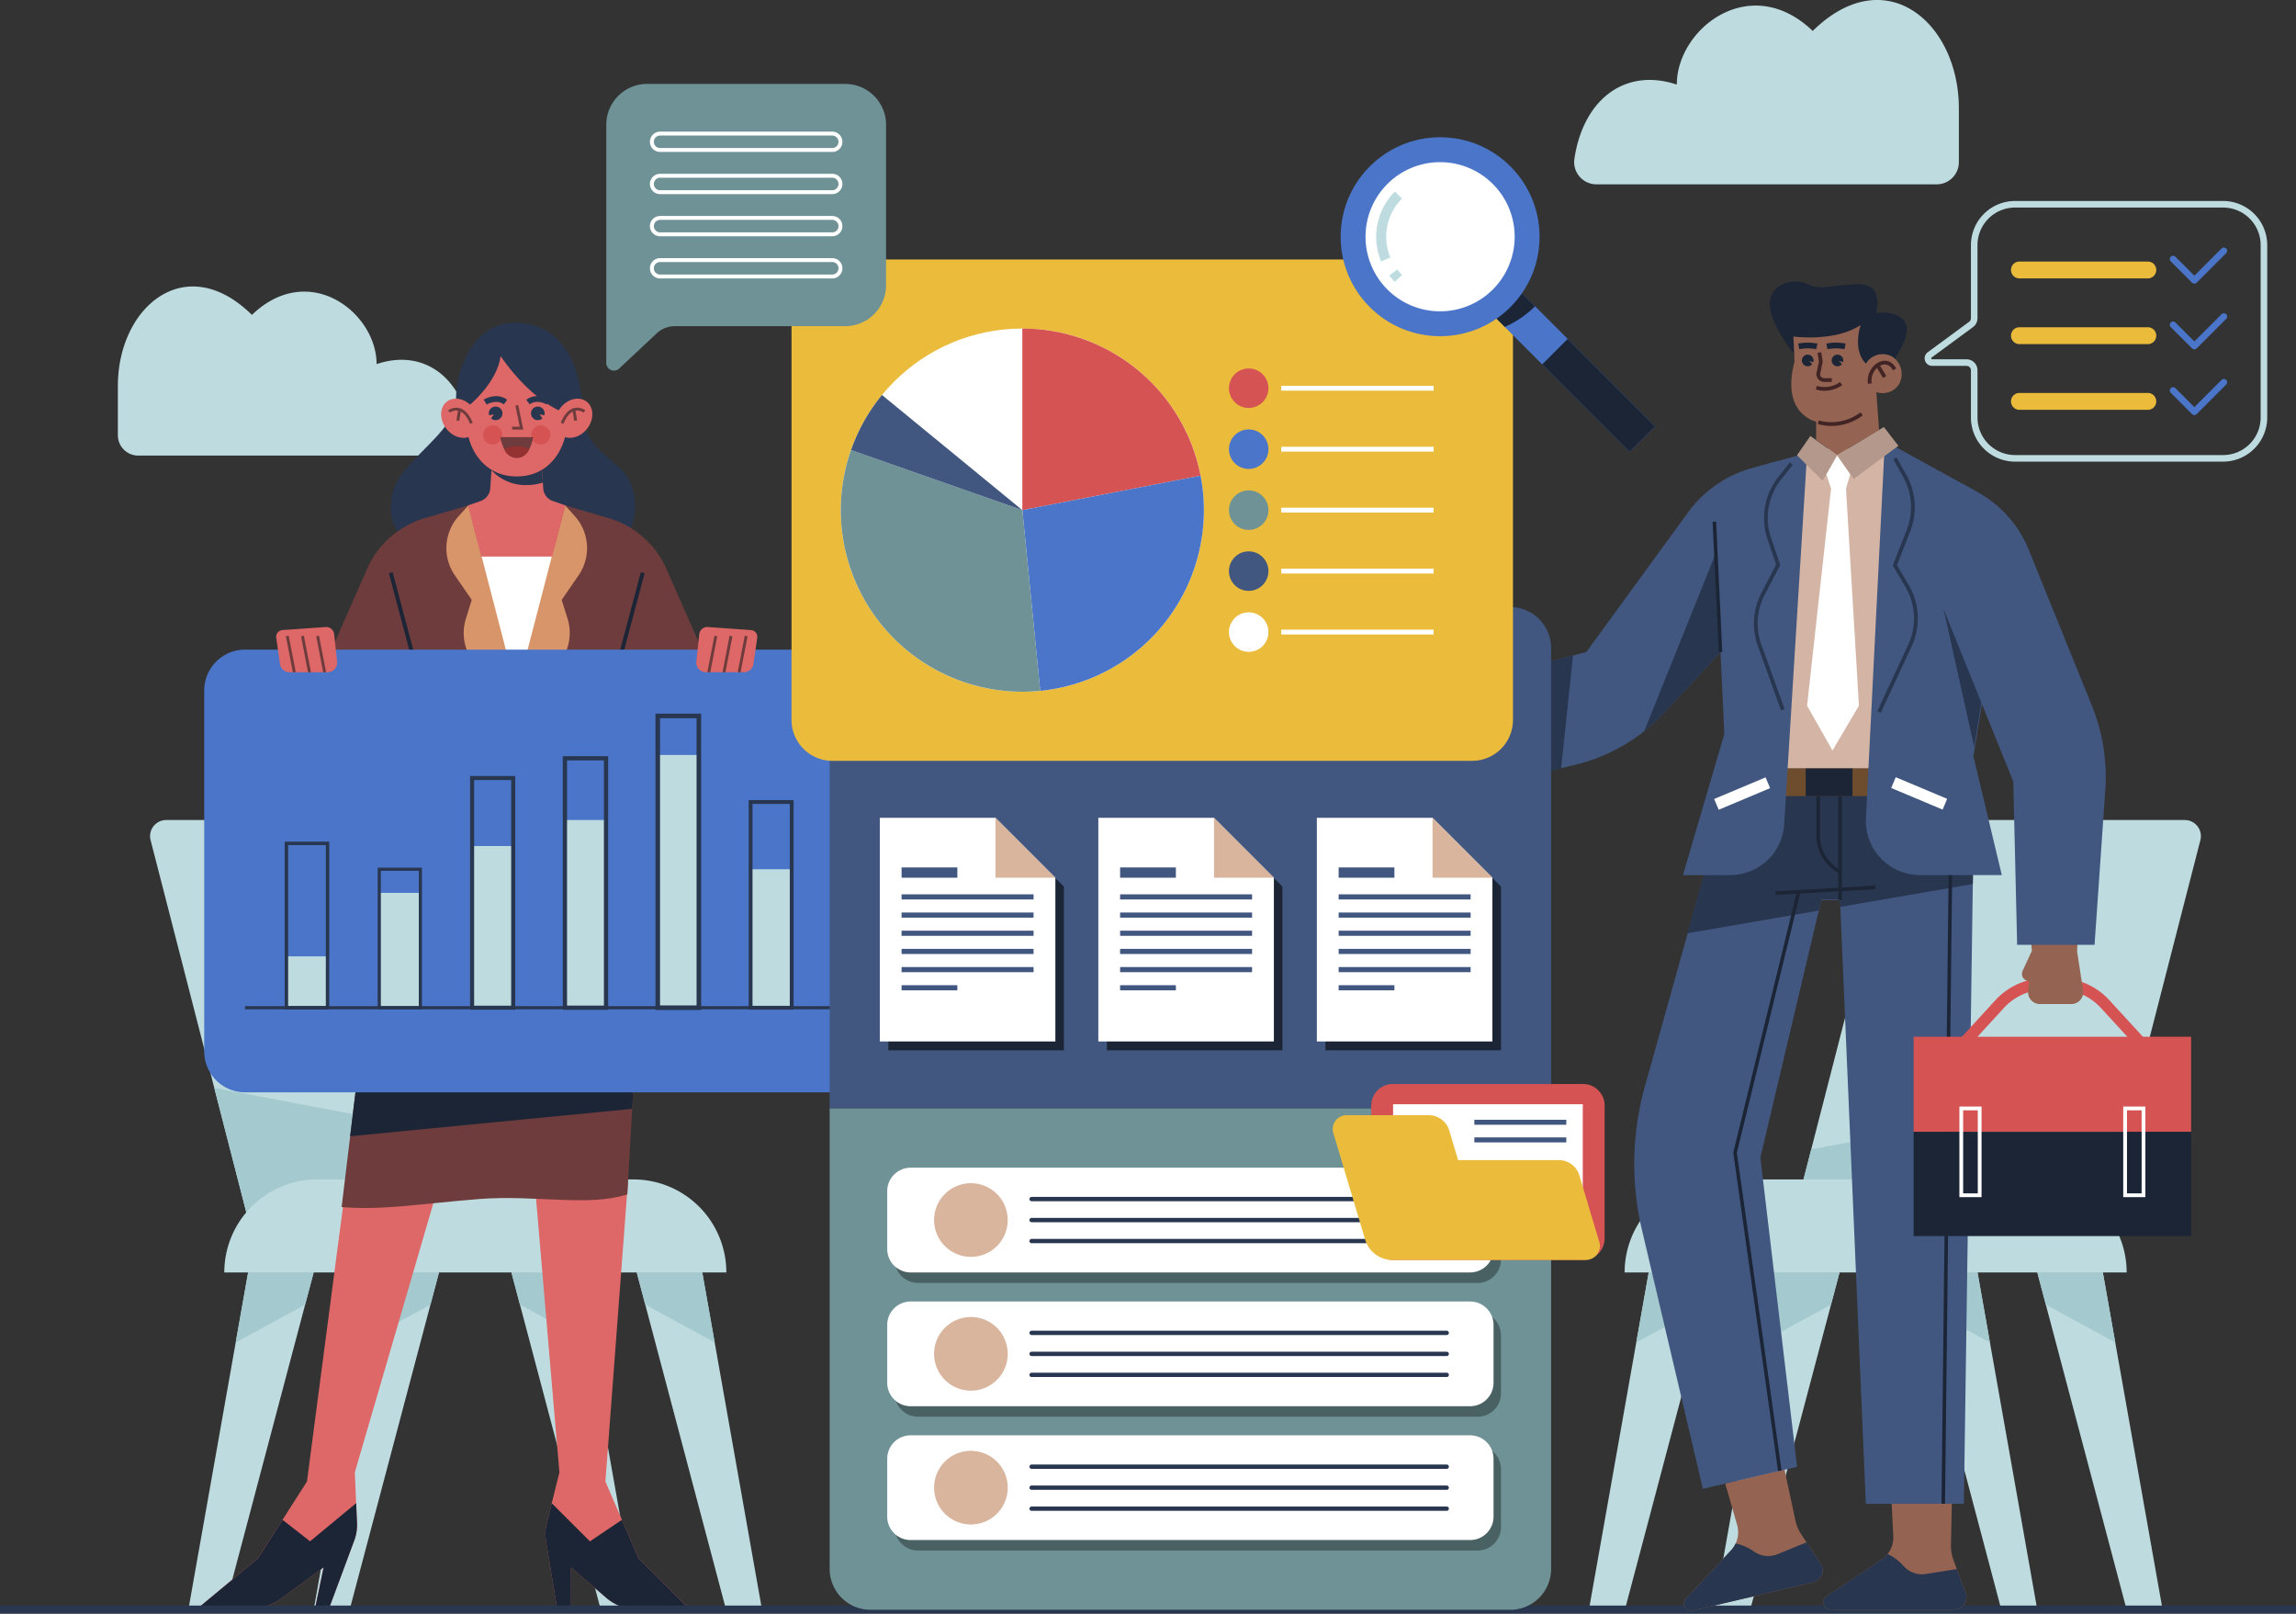 <svg xmlns="http://www.w3.org/2000/svg" width="400" height="281.045" viewBox="0 0 400 281.045">
  <rect x="0" y="0" width="400" height="281.045" fill="#333333" stroke="none"/>
  <g id="Grupo_1111657" data-name="Grupo 1111657" transform="translate(10209.362 9752.529)">
    <g id="OBJECTS" transform="translate(-10209.362 -9752.529)">
      <g id="Grupo_1111656" data-name="Grupo 1111656" transform="translate(0 0)">
        <path id="Trazado_901579" data-name="Trazado 901579" d="M141.762,166.114h-54.4a3.541,3.541,0,0,1-3.541-3.541V153.98c0-13.718,11.759-23.763,23.355-12.371,9.962-9.554,21.72-.368,21.72,8.574,8-2.7,14.865,2.057,16.357,11.812A3.556,3.556,0,0,1,141.762,166.114Z" transform="translate(-63.286 -86.764)" fill="#bedce0"/>
        <g id="Grupo_1111591" data-name="Grupo 1111591" transform="translate(26.145 142.828)">
          <g id="Grupo_1111587" data-name="Grupo 1111587" transform="translate(6.667 78.8)">
            <path id="Trazado_901580" data-name="Trazado 901580" d="M109.291,347.253,98.876,406.014h6.264l15.569-58.761Z" transform="translate(-98.876 -347.253)" fill="#bedce0"/>
            <path id="Trazado_901581" data-name="Trazado 901581" d="M121.087,352.872l-12.092,6.586,2.163-12.2h11.417Z" transform="translate(-100.743 -347.253)" fill="#a4cacf"/>
          </g>
          <g id="Grupo_1111588" data-name="Grupo 1111588" transform="translate(28.5 78.8)">
            <path id="Trazado_901582" data-name="Trazado 901582" d="M136.065,347.253l-10.416,58.761h6.264l15.569-58.761Z" transform="translate(-125.649 -347.253)" fill="#bedce0"/>
            <path id="Trazado_901583" data-name="Trazado 901583" d="M147.861,352.872l-12.092,6.586,2.163-12.2H149.35Z" transform="translate(-127.517 -347.253)" fill="#a4cacf"/>
          </g>
          <g id="Grupo_1111589" data-name="Grupo 1111589" transform="translate(84.785 78.8)">
            <path id="Trazado_901584" data-name="Trazado 901584" d="M206.088,347.253,216.5,406.014H210.24l-15.568-58.761Z" transform="translate(-194.672 -347.253)" fill="#bedce0"/>
            <path id="Trazado_901585" data-name="Trazado 901585" d="M196.16,352.872l12.092,6.586-2.163-12.2H194.672Z" transform="translate(-194.672 -347.253)" fill="#a4cacf"/>
          </g>
          <g id="Grupo_1111590" data-name="Grupo 1111590" transform="translate(62.952 78.8)">
            <path id="Trazado_901586" data-name="Trazado 901586" d="M179.315,347.253l10.416,58.761h-6.264L167.9,347.253Z" transform="translate(-167.898 -347.253)" fill="#bedce0"/>
            <path id="Trazado_901587" data-name="Trazado 901587" d="M169.387,352.872l12.092,6.586-2.163-12.2H167.9Z" transform="translate(-167.898 -347.253)" fill="#a4cacf"/>
          </g>
          <path id="Trazado_901588" data-name="Trazado 901588" d="M162.664,323.841H108.717L90.79,254.125a2.805,2.805,0,0,1,2.717-3.5h48.155a2.806,2.806,0,0,1,2.717,2.106Z" transform="translate(-90.7 -250.621)" fill="#bedce0"/>
          <path id="Trazado_901589" data-name="Trazado 901589" d="M104.417,307.834l56.7,10.709L165.2,334.4H111.249Z" transform="translate(-93.231 -261.179)" fill="#a4cacf"/>
          <path id="Trazado_901590" data-name="Trazado 901590" d="M194.016,343.588H106.558a16.2,16.2,0,0,1,16.2-16.2h55.069a16.2,16.2,0,0,1,16.194,16.2Z" transform="translate(-93.626 -264.788)" fill="#bedce0"/>
        </g>
        <g id="Grupo_1111603" data-name="Grupo 1111603" transform="translate(34.137 56.209)">
          <g id="Grupo_1111592" data-name="Grupo 1111592" transform="translate(58.969 149.246)">
            <path id="Trazado_901591" data-name="Trazado 901591" d="M189.092,328.049l-3.913,51.963,5.762,13.344,8.96,8.977-8.9.014a8.727,8.727,0,0,1-5.711-2.116l-6.1-5.254.011,7.344-2.4,0-1.977-11.983a7.378,7.378,0,0,1,.119-2.976l2.221-8.944-4.35-51Z" transform="translate(-172.814 -327.42)" fill="#de6767"/>
            <path id="Trazado_901592" data-name="Trazado 901592" d="M177.232,415.082l2.4,0-.011-7.344,6.1,5.254a8.727,8.727,0,0,0,5.711,2.116l8.9-.014-8.96-8.977-2.884-6.679-5.566,3.754-6.66-6.64-.888,3.574a7.365,7.365,0,0,0-.119,2.976Z" transform="translate(-173.246 -340.177)" fill="#1b2536"/>
          </g>
          <g id="Grupo_1111593" data-name="Grupo 1111593" transform="translate(0 149.223)">
            <path id="Trazado_901593" data-name="Trazado 901593" d="M126.657,328.048,119.839,380l-8.521,13.353L100.5,402.349h8.9a10.555,10.555,0,0,0,6.149-2.125l7.183-5.264-1.528,7.344h2.4l4.452-11.986a7.651,7.651,0,0,0,.5-2.976l-.375-8.941,14.887-51.01Z" transform="translate(-100.5 -327.392)" fill="#de6767"/>
            <path id="Trazado_901594" data-name="Trazado 901594" d="M123.612,415.064h-2.4l1.528-7.344-7.183,5.264a10.556,10.556,0,0,1-6.149,2.125h-8.9l10.818-8.991,4.264-6.684,4.792,3.745,8.034-6.65.15,3.573a7.652,7.652,0,0,1-.5,2.976Z" transform="translate(-100.5 -340.15)" fill="#1b2536"/>
          </g>
          <g id="Grupo_1111602" data-name="Grupo 1111602" transform="translate(15.26)">
            <path id="Trazado_901595" data-name="Trazado 901595" d="M175.552,163.6c.217,4.527,3.321,6.379,6.677,9.484s3.29,10.006-.25,13.069c-4.456,3.855-28.46,1.5-32.1,1.151-5.208-.5-9.191-4.195-7.261-10.716,1.452-4.907,10.312-9.842,10.933-15.123Z" transform="translate(-123.441 -147.55)" fill="#28364f"/>
            <g id="Grupo_1111594" data-name="Grupo 1111594" transform="translate(0 31.816)">
              <path id="Trazado_901596" data-name="Trazado 901596" d="M192.655,209.787l-6.745-15.321a15.845,15.845,0,0,0-10.042-8.82l-7.6-2.23H151.416l-7.6,2.23a15.845,15.845,0,0,0-10.042,8.82l-6.745,15.321h-7.811l1.292,9.507a10.309,10.309,0,0,0,19.589,2.9l3.155-6.9,2.1,6.81-8.279,19.429h45.534l-8.279-19.428,2.1-6.81,3.155,6.9a10.309,10.309,0,0,0,19.589-2.9l1.292-9.507h-7.811Z" transform="translate(-119.213 -183.416)" fill="#6e3c3c"/>
              <line id="Línea_1455" data-name="Línea 1455" x2="5.352" y2="20.143" transform="translate(18.684 11.737)" fill="none" stroke="#1b2536" stroke-miterlimit="10" stroke-width="0.676"/>
              <line id="Línea_1456" data-name="Línea 1456" x2="6.744" y2="9.748" transform="translate(10.115 27.006)" fill="none" stroke="#1b2536" stroke-miterlimit="10" stroke-width="0.676"/>
              <line id="Línea_1457" data-name="Línea 1457" x1="5.353" y2="20.143" transform="translate(57.218 11.737)" fill="none" stroke="#1b2536" stroke-miterlimit="10" stroke-width="0.676"/>
              <line id="Línea_1458" data-name="Línea 1458" x1="6.743" y2="9.748" transform="translate(64.395 27.006)" fill="none" stroke="#1b2536" stroke-miterlimit="10" stroke-width="0.676"/>
            </g>
            <path id="Trazado_901597" data-name="Trazado 901597" d="M159.413,191.4H175.1l-7.845,29.177Z" transform="translate(-126.631 -153.073)" fill="#fff"/>
            <g id="Grupo_1111595" data-name="Grupo 1111595" transform="translate(28.372 31.816)">
              <path id="Trazado_901598" data-name="Trazado 901598" d="M157.836,183.416l9.915,38.189-8.81-10.634a8.349,8.349,0,0,1-1.542-7.809l1.024-3.289-2.943-4.27a8.35,8.35,0,0,1,.687-10.345Z" transform="translate(-154.006 -183.416)" fill="#d9956a"/>
              <path id="Trazado_901599" data-name="Trazado 901599" d="M177.12,183.416,167.2,221.6l8.81-10.634a8.349,8.349,0,0,0,1.542-7.809l-1.024-3.289,2.943-4.27a8.35,8.35,0,0,0-.687-10.345Z" transform="translate(-156.441 -183.416)" fill="#d9956a"/>
            </g>
            <path id="Trazado_901600" data-name="Trazado 901600" d="M171.733,178.363l-.442-6.37h-8.352l-.442,6.37a2.492,2.492,0,0,1-1.668,2.181l-2.194.763,2.278,8.917h12.4l2.278-8.917-2.194-.763A2.492,2.492,0,0,1,171.733,178.363Z" transform="translate(-126.488 -149.492)" fill="#de6767"/>
            <path id="Trazado_901601" data-name="Trazado 901601" d="M172.585,177.328l-.37-5.336h-8.352l-.222,3.193a8.081,8.081,0,0,0,6.14,2.587A8.846,8.846,0,0,0,172.585,177.328Z" transform="translate(-127.412 -149.492)" fill="#28364f"/>
            <path id="Trazado_901602" data-name="Trazado 901602" d="M175.772,158.919a13.576,13.576,0,0,0-6.469-11.375l-2.248-1.424-2.248,1.424a13.576,13.576,0,0,0-6.469,11.375c0,1.028-.012,2.045-.029,2.958-.071,4.073,2.56,9.614,8.746,9.614s8.817-5.542,8.746-9.614C175.784,160.964,175.775,159.947,175.772,158.919Z" transform="translate(-126.427 -144.717)" fill="#de6767"/>
            <g id="Grupo_1111596" data-name="Grupo 1111596" transform="translate(34.763 17.876)">
              <path id="Trazado_901603" data-name="Trazado 901603" d="M165.183,167.991a1.67,1.67,0,1,1-1.67-1.67A1.67,1.67,0,0,1,165.183,167.991Z" transform="translate(-161.843 -166.321)" fill="#d65353"/>
              <circle id="Elipse_12092" data-name="Elipse 12092" cx="1.67" cy="1.67" r="1.67" transform="translate(8.388)" fill="#d65353"/>
            </g>
            <path id="Trazado_901604" data-name="Trazado 901604" d="M158.33,158.821s4.874-3.906,5.508-8.613c0,0,5.308,8.206,12.119,10.245h2.17s.534-16.056-11.885-16.054c-7.68,0-10.616,9.614-10.115,13.921Z" transform="translate(-126.015 -144.4)" fill="#28364f"/>
            <g id="Grupo_1111599" data-name="Grupo 1111599" transform="translate(27.452 13.226)">
              <g id="Grupo_1111597" data-name="Grupo 1111597">
                <path id="Trazado_901605" data-name="Trazado 901605" d="M158.447,162.235c1.234,1.6,1.187,3.708-.1,4.7s-3.338.5-4.571-1.1-1.187-3.708.1-4.7S157.214,160.632,158.447,162.235Z" transform="translate(-152.877 -160.619)" fill="#de6767"/>
                <path id="Trazado_901606" data-name="Trazado 901606" d="M154.566,163.262s2.337-1.77,3.906,2.07" transform="translate(-153.189 -161.032)" fill="none" stroke="#6e3c3c" stroke-miterlimit="10" stroke-width="0.5"/>
                <line id="Línea_1459" data-name="Línea 1459" y1="2.009" x2="0.32" transform="translate(2.913 1.823)" fill="none" stroke="#6e3c3c" stroke-miterlimit="10" stroke-width="0.5"/>
              </g>
              <g id="Grupo_1111598" data-name="Grupo 1111598" transform="translate(19.884)">
                <path id="Trazado_901607" data-name="Trazado 901607" d="M178.157,162.235c-1.234,1.6-1.187,3.708.1,4.7s3.338.5,4.571-1.1,1.187-3.708-.1-4.7S179.391,160.632,178.157,162.235Z" transform="translate(-177.261 -160.619)" fill="#de6767"/>
                <path id="Trazado_901608" data-name="Trazado 901608" d="M182.618,163.262s-2.337-1.77-3.906,2.07" transform="translate(-177.529 -161.032)" fill="none" stroke="#6e3c3c" stroke-miterlimit="10" stroke-width="0.5"/>
                <line id="Línea_1460" data-name="Línea 1460" x1="0.32" y1="2.009" transform="translate(3.233 1.823)" fill="none" stroke="#6e3c3c" stroke-miterlimit="10" stroke-width="0.5"/>
              </g>
            </g>
            <g id="Grupo_1111600" data-name="Grupo 1111600" transform="translate(35.77 14.607)">
              <path id="Trazado_901609" data-name="Trazado 901609" d="M164.263,162.313a1.169,1.169,0,0,0-1.133,1.514l.833-.163-.5.7a1.183,1.183,0,1,0,.8-2.053Z" transform="translate(-163.078 -162.313)" fill="#28364f"/>
              <path id="Trazado_901610" data-name="Trazado 901610" d="M173.269,162.313a1.185,1.185,0,0,1,1.185,1.185,1.161,1.161,0,0,1-.052.329l-.833-.163.5.7a1.183,1.183,0,1,1-.8-2.053Z" transform="translate(-164.74 -162.313)" fill="#28364f"/>
            </g>
            <g id="Grupo_1111601" data-name="Grupo 1111601" transform="translate(35.128 13.286)">
              <path id="Trazado_901611" data-name="Trazado 901611" d="M162.29,161.227s1.969-1.2,3.538,0" transform="translate(-162.29 -160.693)" fill="none" stroke="#28364f" stroke-miterlimit="10" stroke-width="1"/>
              <path id="Trazado_901612" data-name="Trazado 901612" d="M174.977,161.227s-1.969-1.2-3.538,0" transform="translate(-163.978 -160.693)" fill="none" stroke="#28364f" stroke-miterlimit="10" stroke-width="1"/>
            </g>
            <path id="Trazado_901613" data-name="Trazado 901613" d="M168.868,162.045l.815,3.972h-1.628" transform="translate(-128.226 -147.656)" fill="none" stroke="#6e3c3c" stroke-miterlimit="10" stroke-width="0.5"/>
            <path id="Trazado_901614" data-name="Trazado 901614" d="M165.523,168.84h5.727s-.481,3.605-2.863,3.605S165.523,168.84,165.523,168.84Z" transform="translate(-127.759 -148.91)" fill="#6e3c3c"/>
            <path id="Trazado_901615" data-name="Trazado 901615" d="M168.544,170.774a4.268,4.268,0,0,0-2.163.542,2.318,2.318,0,0,0,4.327,0A4.268,4.268,0,0,0,168.544,170.774Z" transform="translate(-127.917 -149.267)" fill="#943232"/>
          </g>
          <path id="Trazado_901616" data-name="Trazado 901616" d="M184.9,254.687l-3.5,61.893c-6.914,2.2-16.128.024-25.943.813s-16.825,1.991-23.836,1.39l7.745-64.1Z" transform="translate(-106.242 -164.752)" fill="#6e3c3c"/>
          <path id="Trazado_901617" data-name="Trazado 901617" d="M133.444,313.1l49.132-4.774,1-17.618H136.15Z" transform="translate(-106.579 -171.4)" fill="#1b2536"/>
        </g>
        <g id="Grupo_1111605" data-name="Grupo 1111605" transform="translate(35.578 113.148)">
          <path id="Trazado_901618" data-name="Trazado 901618" d="M211.819,291.333H109.388a7.122,7.122,0,0,1-7.121-7.122V221.346a7.122,7.122,0,0,1,7.121-7.121h102.43a7.122,7.122,0,0,1,7.121,7.121v62.865A7.122,7.122,0,0,1,211.819,291.333Z" transform="translate(-102.267 -214.225)" fill="#4a75c9"/>
          <g id="Grupo_1111604" data-name="Grupo 1111604" transform="translate(7.109 11.549)">
            <rect id="Rectángulo_405101" data-name="Rectángulo 405101" width="7.162" height="8.943" transform="translate(7.214 41.88)" fill="#bedce0"/>
            <rect id="Rectángulo_405102" data-name="Rectángulo 405102" width="7.162" height="20.004" transform="translate(23.387 30.82)" fill="#bedce0"/>
            <rect id="Rectángulo_405103" data-name="Rectángulo 405103" width="7.162" height="28.164" transform="translate(39.56 22.66)" fill="#bedce0"/>
            <rect id="Rectángulo_405104" data-name="Rectángulo 405104" width="7.162" height="32.694" transform="translate(55.732 18.13)" fill="#bedce0"/>
            <rect id="Rectángulo_405105" data-name="Rectángulo 405105" width="7.162" height="44.024" transform="translate(71.904 6.799)" fill="#bedce0"/>
            <rect id="Rectángulo_405106" data-name="Rectángulo 405106" width="7.162" height="24.117" transform="translate(88.077 26.706)" fill="#bedce0"/>
            <rect id="Rectángulo_405107" data-name="Rectángulo 405107" width="7.162" height="28.624" transform="translate(7.214 22.199)" fill="none" stroke="#28364f" stroke-miterlimit="10" stroke-width="0.597"/>
            <rect id="Rectángulo_405108" data-name="Rectángulo 405108" width="7.162" height="24.117" transform="translate(23.387 26.706)" fill="none" stroke="#28364f" stroke-miterlimit="10" stroke-width="0.548"/>
            <rect id="Rectángulo_405109" data-name="Rectángulo 405109" width="7.162" height="40.008" transform="translate(39.56 10.816)" fill="none" stroke="#28364f" stroke-miterlimit="10" stroke-width="0.706"/>
            <rect id="Rectángulo_405110" data-name="Rectángulo 405110" width="7.162" height="43.446" transform="translate(55.732 7.377)" fill="none" stroke="#28364f" stroke-miterlimit="10" stroke-width="0.736"/>
            <rect id="Rectángulo_405111" data-name="Rectángulo 405111" width="7.162" height="50.824" transform="translate(71.904)" fill="none" stroke="#28364f" stroke-miterlimit="10" stroke-width="0.796"/>
            <rect id="Rectángulo_405112" data-name="Rectángulo 405112" width="7.162" height="35.831" transform="translate(88.077 14.993)" fill="none" stroke="#28364f" stroke-miterlimit="10" stroke-width="0.668"/>
            <line id="Línea_1461" data-name="Línea 1461" x2="102.454" transform="translate(0 50.824)" fill="none" stroke="#28364f" stroke-miterlimit="10" stroke-width="0.548"/>
          </g>
        </g>
        <g id="Grupo_1111610" data-name="Grupo 1111610" transform="translate(276.813 142.828)">
          <g id="Grupo_1111606" data-name="Grupo 1111606" transform="translate(78.118 78.8)">
            <path id="Trazado_901619" data-name="Trazado 901619" d="M505.307,347.253l10.416,58.761h-6.264L493.89,347.253Z" transform="translate(-493.89 -347.253)" fill="#bedce0"/>
            <path id="Trazado_901620" data-name="Trazado 901620" d="M495.379,352.872l12.092,6.586-2.163-12.2H493.89Z" transform="translate(-493.89 -347.253)" fill="#a4cacf"/>
          </g>
          <g id="Grupo_1111607" data-name="Grupo 1111607" transform="translate(56.286 78.8)">
            <path id="Trazado_901621" data-name="Trazado 901621" d="M478.534,347.253l10.415,58.761h-6.264l-15.569-58.761Z" transform="translate(-467.117 -347.253)" fill="#bedce0"/>
            <path id="Trazado_901622" data-name="Trazado 901622" d="M468.606,352.872l12.091,6.586-2.163-12.2H467.117Z" transform="translate(-467.117 -347.253)" fill="#a4cacf"/>
          </g>
          <g id="Grupo_1111608" data-name="Grupo 1111608" transform="translate(0 78.8)">
            <path id="Trazado_901623" data-name="Trazado 901623" d="M408.51,347.253l-10.416,58.761h6.264l15.569-58.761Z" transform="translate(-398.094 -347.253)" fill="#bedce0"/>
            <path id="Trazado_901624" data-name="Trazado 901624" d="M420.306,352.872l-12.092,6.586,2.163-12.2h11.417Z" transform="translate(-399.961 -347.253)" fill="#a4cacf"/>
          </g>
          <g id="Grupo_1111609" data-name="Grupo 1111609" transform="translate(21.833 78.8)">
            <path id="Trazado_901625" data-name="Trazado 901625" d="M435.284,347.253l-10.416,58.761h6.264L446.7,347.253Z" transform="translate(-424.868 -347.253)" fill="#bedce0"/>
            <path id="Trazado_901626" data-name="Trazado 901626" d="M447.08,352.872l-12.092,6.586,2.163-12.2h11.416Z" transform="translate(-426.736 -347.253)" fill="#a4cacf"/>
          </g>
          <path id="Trazado_901627" data-name="Trazado 901627" d="M440.589,323.841h53.948l17.927-69.716a2.805,2.805,0,0,0-2.717-3.5H461.592a2.806,2.806,0,0,0-2.717,2.106Z" transform="translate(-405.936 -250.621)" fill="#bedce0"/>
          <path id="Trazado_901628" data-name="Trazado 901628" d="M501.368,307.834l-56.7,10.709L440.589,334.4h53.948Z" transform="translate(-405.936 -261.179)" fill="#a4cacf"/>
          <path id="Trazado_901629" data-name="Trazado 901629" d="M405.732,343.588H493.19A16.2,16.2,0,0,0,477,327.393H421.927a16.194,16.194,0,0,0-16.2,16.2Z" transform="translate(-399.503 -264.788)" fill="#bedce0"/>
        </g>
        <line id="Línea_1462" data-name="Línea 1462" x2="400" transform="translate(0 280.345)" fill="none" stroke="#28364f" stroke-miterlimit="10" stroke-width="1.399"/>
        <g id="Grupo_1111617" data-name="Grupo 1111617" transform="translate(257.676 49.03)">
          <path id="Trazado_901630" data-name="Trazado 901630" d="M470.6,394.388l-.187,8.973a7.578,7.578,0,0,0,.474,2.8l2.095,5.628a2.137,2.137,0,0,1-2,2.883H449.444a1.276,1.276,0,0,1-.705-2.339l9.56-6.347a4.625,4.625,0,0,0,2.062-4.082l-.371-7.513H470.6Z" transform="translate(-388.197 -183.354)" fill="#946351"/>
          <path id="Trazado_901631" data-name="Trazado 901631" d="M459.361,407.39a4.6,4.6,0,0,1-1.064.992l-9.56,6.347a1.276,1.276,0,0,0,.705,2.339h21.539a2.137,2.137,0,0,0,2-2.883l-1.552-4.169-5.455.869a4.272,4.272,0,0,1-3.887-1.481A8.651,8.651,0,0,0,459.361,407.39Z" transform="translate(-388.197 -185.753)" fill="#28364f"/>
          <path id="Trazado_901632" data-name="Trazado 901632" d="M435.914,389.334l1.87,8.777a7.571,7.571,0,0,0,1.1,2.614l3.327,5a2.138,2.138,0,0,1-1.291,3.265l-20.968,4.926a1.276,1.276,0,0,1-1.222-2.115l7.855-8.365a4.625,4.625,0,0,0,1.073-4.445l-2.079-7.229Z" transform="translate(-382.7 -182.421)" fill="#946351"/>
          <path id="Trazado_901633" data-name="Trazado 901633" d="M427.395,405.1a4.642,4.642,0,0,1-.809,1.21l-7.855,8.365a1.276,1.276,0,0,0,1.222,2.115l20.968-4.926a2.138,2.138,0,0,0,1.291-3.265l-2.463-3.7-5.111,2.094a4.274,4.274,0,0,1-4.122-.553A8.679,8.679,0,0,0,427.395,405.1Z" transform="translate(-382.7 -185.293)" fill="#28364f"/>
          <path id="Trazado_901634" data-name="Trazado 901634" d="M455.256,154.148c-.011-.146,4.125-5.764,5.126-8.768s-1.239-4.707-5.126-4.306c0,0,1.571-5.107-3.186-5.008s-6.21,1.149-8.713,0-6.009-.148-6.56,2.706,2.718,7.987,5.358,10.766C445.96,153.542,455.256,154.148,455.256,154.148Z" transform="translate(-386.088 -135.597)" fill="#1b2536"/>
          <path id="Trazado_901635" data-name="Trazado 901635" d="M435.869,227.013H462.61l-4.3-55.719H443.021Z" transform="translate(-385.928 -142.185)" fill="#d4b5a5"/>
          <path id="Trazado_901636" data-name="Trazado 901636" d="M411.031,182.894,393.32,207.207l-18.695,4.807v18.828l16.727-3.987a30.814,30.814,0,0,0,15.389-8.955l12.218-13.1,7.668-30.851-4.387,1.2A20.6,20.6,0,0,0,411.031,182.894Z" transform="translate(-374.626 -142.675)" fill="#415780"/>
          <path id="Trazado_901637" data-name="Trazado 901637" d="M392.417,215.464l-2.078,19.7-8.013,1.841,2-19.46Z" transform="translate(-376.047 -150.336)" fill="#28364f"/>
          <path id="Trazado_901638" data-name="Trazado 901638" d="M413.255,221.074l11.325-12.14L423.2,191.151l-13.278,33A30.82,30.82,0,0,0,413.255,221.074Z" transform="translate(-381.14 -145.849)" fill="#28364f"/>
          <g id="Grupo_1111611" data-name="Grupo 1111611" transform="translate(27.036 87.85)">
            <path id="Trazado_901639" data-name="Trazado 901639" d="M467.006,243.716l-1.8,124.72H448.129l-4.5-105.158h-3.263L429.75,308.146l6.4,53.85-16.413,3.837-10.625-45.142a50.016,50.016,0,0,1,.518-24.93l14.554-52.044h42.823Z" transform="translate(-407.78 -243.399)" fill="#415780"/>
            <path id="Trazado_901640" data-name="Trazado 901640" d="M419.148,269.07,442,265.128l.468-1.967h3.263l.056,1.314,23.076-3.982.244-16.777H426.282Z" transform="translate(-409.878 -243.399)" fill="#28364f"/>
            <line id="Línea_1463" data-name="Línea 1463" x1="1.319" y2="116.338" transform="translate(53.835 8.699)" fill="none" stroke="#1b2536" stroke-miterlimit="10" stroke-width="0.618"/>
            <path id="Trazado_901641" data-name="Trazado 901641" d="M440.408,265.948l-11.089,45.433,7.8,55.419" transform="translate(-411.755 -247.501)" fill="none" stroke="#1b2536" stroke-miterlimit="10" stroke-width="0.618"/>
            <line id="Línea_1464" data-name="Línea 1464" y2="19.879" transform="translate(35.85)" fill="none" stroke="#1b2536" stroke-miterlimit="10" stroke-width="0.618"/>
            <path id="Trazado_901642" data-name="Trazado 901642" d="M447.065,244.309v7.83a7.167,7.167,0,0,0,3.584,6.207l.231.133" transform="translate(-415.03 -243.508)" fill="none" stroke="#1b2536" stroke-miterlimit="10" stroke-width="0.618"/>
            <line id="Línea_1465" data-name="Línea 1465" y1="1.001" x2="17.426" transform="translate(24.624 17.677)" fill="none" stroke="#1b2536" stroke-miterlimit="10" stroke-width="0.618"/>
          </g>
          <rect id="Rectángulo_405113" data-name="Rectángulo 405113" width="34.068" height="4.807" transform="translate(45.852 84.828)" fill="#6e4c2e"/>
          <rect id="Rectángulo_405114" data-name="Rectángulo 405114" width="8.15" height="4.807" transform="translate(56.904 84.828)" fill="#1b2536"/>
          <path id="Trazado_901643" data-name="Trazado 901643" d="M453.417,144.891s-2.053,5.859,2.454,7.712l.751,10.566-7.311,4.407-3.656-2.7v-3.155s-6.209-1.252-3.755-10.466l-.2-4.356S448.911,147.9,453.417,144.891Z" transform="translate(-386.935 -137.312)" fill="#946351"/>
          <g id="Grupo_1111612" data-name="Grupo 1111612" transform="translate(66.654 12.691)">
            <path id="Trazado_901644" data-name="Trazado 901644" d="M462.815,156.458a3.4,3.4,0,1,1-1.184-4.931A3.6,3.6,0,0,1,462.815,156.458Z" transform="translate(-456.364 -151.161)" fill="#946351"/>
            <path id="Trazado_901645" data-name="Trazado 901645" d="M458.1,156.581c-.451-2.8,2.879-5.183,4.306-2.479" transform="translate(-456.676 -151.484)" fill="none" stroke="#422424" stroke-miterlimit="10" stroke-width="0.655"/>
            <line id="Línea_1466" data-name="Línea 1466" x1="1.261" y1="2.066" transform="translate(2.756 1.871)" fill="none" stroke="#422424" stroke-miterlimit="10" stroke-width="0.655"/>
          </g>
          <path id="Trazado_901646" data-name="Trazado 901646" d="M447.106,165.335a8.648,8.648,0,0,0,7.545-1.469" transform="translate(-388.001 -140.814)" fill="none" stroke="#422424" stroke-miterlimit="10" stroke-width="0.655"/>
          <path id="Trazado_901647" data-name="Trazado 901647" d="M460.574,169.685l-3.3,65.69a9.429,9.429,0,0,0,9.417,9.9h14.255L476,224.579l5.558-34.1a12.194,12.194,0,0,0-6.162-12.649Z" transform="translate(-389.875 -141.888)" fill="#415780"/>
          <path id="Trazado_901648" data-name="Trazado 901648" d="M473.859,205.561,479.2,229.58,481.17,217.5Z" transform="translate(-392.938 -148.508)" fill="#28364f"/>
          <path id="Trazado_901649" data-name="Trazado 901649" d="M439.816,172.221,435.822,236.9a9.429,9.429,0,0,1-9.411,8.848h-8.227l7.211-24.57-1.563-33.462a13.721,13.721,0,0,1,10.081-13.874Z" transform="translate(-382.664 -142.356)" fill="#415780"/>
          <path id="Trazado_901650" data-name="Trazado 901650" d="M439.926,174.49l-2,2.532a11.2,11.2,0,0,0-1.821,10.55l1.544,4.545-2.637,5.059a11.2,11.2,0,0,0-.6,8.974l4.042,11.2" transform="translate(-385.535 -142.774)" fill="none" stroke="#28364f" stroke-miterlimit="10" stroke-width="0.655"/>
          <path id="Trazado_901651" data-name="Trazado 901651" d="M462.838,173.369l1.691,2.994a11.2,11.2,0,0,1,.679,9.582l-2.371,6.064,2.1,3.537a11.2,11.2,0,0,1,.524,10.426l-5.376,11.574" transform="translate(-390.396 -142.567)" fill="none" stroke="#28364f" stroke-miterlimit="10" stroke-width="0.655"/>
          <line id="Línea_1467" data-name="Línea 1467" x2="1.069" y2="22.729" transform="translate(40.995 41.831)" fill="none" stroke="#1b2536" stroke-miterlimit="10" stroke-width="0.618"/>
          <rect id="Rectángulo_405115" data-name="Rectángulo 405115" width="9.714" height="2.036" transform="translate(40.959 90.132) rotate(-22.788)" fill="#fff"/>
          <rect id="Rectángulo_405116" data-name="Rectángulo 405116" width="9.714" height="2.036" transform="translate(72.593 86.343) rotate(22.788)" fill="#fff"/>
          <path id="Trazado_901652" data-name="Trazado 901652" d="M448.058,176l1.878-3.29,2.3,3.29-.752,2.518,2.253,37.806-4.607,7.812-4.423-7.812,4.173-37.806Z" transform="translate(-387.559 -142.446)" fill="#fff"/>
          <g id="Grupo_1111614" data-name="Grupo 1111614" transform="translate(75.713 122.333)">
            <path id="Trazado_901653" data-name="Trazado 901653" d="M494.606,285.614h-2.369a10.856,10.856,0,0,0-8,3.519l-7.121,7.765h32.615l-7.121-7.765A10.857,10.857,0,0,0,494.606,285.614Z" transform="translate(-469.252 -285.614)" fill="none" stroke="#d65353" stroke-miterlimit="10" stroke-width="2"/>
            <rect id="Rectángulo_405117" data-name="Rectángulo 405117" width="48.339" height="16.558" transform="translate(0 9.214)" fill="#d65353"/>
            <rect id="Rectángulo_405118" data-name="Rectángulo 405118" width="48.339" height="18.159" transform="translate(0 25.772)" fill="#1b2536"/>
            <g id="Grupo_1111613" data-name="Grupo 1111613" transform="translate(8.296 21.699)">
              <rect id="Rectángulo_405119" data-name="Rectángulo 405119" width="3.205" height="15.123" transform="translate(28.543)" fill="none" stroke="#fff" stroke-miterlimit="10" stroke-width="0.655"/>
              <rect id="Rectángulo_405120" data-name="Rectángulo 405120" width="3.205" height="15.123" fill="none" stroke="#fff" stroke-miterlimit="10" stroke-width="0.655"/>
            </g>
          </g>
          <g id="Grupo_1111615" data-name="Grupo 1111615" transform="translate(56.267 12.766)">
            <path id="Trazado_901654" data-name="Trazado 901654" d="M444.865,152.316l.719.216a.982.982,0,0,0,.044-.279,1.013,1.013,0,1,0-.235.637Z" transform="translate(-443.626 -151.252)" fill="#1b2536"/>
            <path id="Trazado_901655" data-name="Trazado 901655" d="M451.226,152.316l.719.216a.983.983,0,0,0,.044-.279,1.013,1.013,0,1,0-.235.637Z" transform="translate(-444.8 -151.252)" fill="#1b2536"/>
          </g>
          <path id="Trazado_901656" data-name="Trazado 901656" d="M447.289,150.766l.25,1.586-.413,1.989a1.016,1.016,0,0,0,.995,1.223h1.333" transform="translate(-388.001 -138.396)" fill="none" stroke="#422424" stroke-miterlimit="10" stroke-width="0.655"/>
          <path id="Trazado_901657" data-name="Trazado 901657" d="M446.679,158.123a5.044,5.044,0,0,0,4.318-.712" transform="translate(-387.922 -139.623)" fill="none" stroke="#422424" stroke-miterlimit="10" stroke-width="0.655"/>
          <g id="Grupo_1111616" data-name="Grupo 1111616" transform="translate(55.689 11.144)">
            <path id="Trazado_901658" data-name="Trazado 901658" d="M448.942,149.425a8.124,8.124,0,0,1,3.16,0" transform="translate(-444.029 -149.263)" fill="none" stroke="#1b2536" stroke-miterlimit="10" stroke-width="1"/>
            <path id="Trazado_901659" data-name="Trazado 901659" d="M442.917,149.425a8.124,8.124,0,0,1,3.16,0" transform="translate(-442.917 -149.263)" fill="none" stroke="#1b2536" stroke-miterlimit="10" stroke-width="1"/>
          </g>
          <path id="Trazado_901660" data-name="Trazado 901660" d="M451.118,171.6l8.146-4.919,2.531,3.268-7.789,5.774Z" transform="translate(-388.742 -141.333)" fill="#b3988b"/>
          <path id="Trazado_901661" data-name="Trazado 901661" d="M449.537,171.95l-2.529,4.431-4.456-4.431,2.328-3.356Z" transform="translate(-387.161 -141.686)" fill="#b3988b"/>
          <path id="Trazado_901662" data-name="Trazado 901662" d="M492.155,275.872l.188,2.186-1.62,3.5a1.248,1.248,0,0,0,1.133,1.772h0l-.173,1.738a2.061,2.061,0,0,0,2.051,2.265h5.488a2.061,2.061,0,0,0,2.037-2.374l-1.041-6.787.1-2.3h-8.162Z" transform="translate(-396.029 -161.483)" fill="#946351"/>
          <path id="Trazado_901663" data-name="Trazado 901663" d="M488.7,190.312l10.974,27.081a33.363,33.363,0,0,1,2.362,14.846l-1.869,26.889H486.678l-.668-28.442-12.151-30.045L477.3,178.9l2.437,1.34A20.113,20.113,0,0,1,488.7,190.312Z" transform="translate(-392.938 -143.588)" fill="#415780"/>
        </g>
        <path id="Trazado_901664" data-name="Trazado 901664" d="M361.575,292.461H235.886v-80.2a7.122,7.122,0,0,1,7.121-7.121H354.453a7.122,7.122,0,0,1,7.121,7.121Z" transform="translate(-91.347 -99.399)" fill="#415780"/>
        <path id="Trazado_901665" data-name="Trazado 901665" d="M354.453,399.55H243.007a7.122,7.122,0,0,1-7.121-7.121v-80.2H361.575v80.2A7.122,7.122,0,0,1,354.453,399.55Z" transform="translate(-91.347 -119.161)" fill="#6e9296"/>
        <g id="Grupo_1111627" data-name="Grupo 1111627" transform="translate(153.273 142.442)">
          <g id="Grupo_1111620" data-name="Grupo 1111620">
            <g id="Grupo_1111619" data-name="Grupo 1111619">
              <path id="Trazado_901666" data-name="Trazado 901666" d="M268.577,252.041H248.425v38.954H279.01v-28.52Z" transform="translate(-246.934 -250.497)" fill="#1b2536"/>
              <path id="Trazado_901667" data-name="Trazado 901667" d="M266.749,250.148H246.6V289.1h30.586V260.582Z" transform="translate(-246.597 -250.148)" fill="#fff"/>
              <path id="Trazado_901668" data-name="Trazado 901668" d="M271.309,250.148v10.434h10.434Z" transform="translate(-251.157 -250.148)" fill="#d9b59e"/>
              <rect id="Rectángulo_405121" data-name="Rectángulo 405121" width="9.716" height="1.791" transform="translate(3.797 8.643)" fill="#415780"/>
              <g id="Grupo_1111618" data-name="Grupo 1111618" transform="translate(3.797 13.33)">
                <rect id="Rectángulo_405122" data-name="Rectángulo 405122" width="22.992" height="0.895" fill="#415780"/>
                <rect id="Rectángulo_405123" data-name="Rectángulo 405123" width="22.992" height="0.895" transform="translate(0 3.166)" fill="#415780"/>
                <rect id="Rectángulo_405124" data-name="Rectángulo 405124" width="22.992" height="0.895" transform="translate(0 6.331)" fill="#415780"/>
                <rect id="Rectángulo_405125" data-name="Rectángulo 405125" width="22.992" height="0.895" transform="translate(0 9.497)" fill="#415780"/>
                <rect id="Rectángulo_405126" data-name="Rectángulo 405126" width="22.992" height="0.895" transform="translate(0 12.662)" fill="#415780"/>
                <rect id="Rectángulo_405127" data-name="Rectángulo 405127" width="9.716" height="0.895" transform="translate(0 15.827)" fill="#415780"/>
              </g>
            </g>
          </g>
          <g id="Grupo_1111623" data-name="Grupo 1111623" transform="translate(38.071)">
            <g id="Grupo_1111622" data-name="Grupo 1111622">
              <path id="Trazado_901669" data-name="Trazado 901669" d="M315.264,252.041H295.112v38.954H325.7v-28.52Z" transform="translate(-293.621 -250.497)" fill="#1b2536"/>
              <path id="Trazado_901670" data-name="Trazado 901670" d="M313.436,250.148H293.284V289.1H323.87V260.582Z" transform="translate(-293.284 -250.148)" fill="#fff"/>
              <path id="Trazado_901671" data-name="Trazado 901671" d="M318,250.148v10.434h10.434Z" transform="translate(-297.844 -250.148)" fill="#d9b59e"/>
              <rect id="Rectángulo_405128" data-name="Rectángulo 405128" width="9.716" height="1.791" transform="translate(3.797 8.643)" fill="#415780"/>
              <g id="Grupo_1111621" data-name="Grupo 1111621" transform="translate(3.797 13.33)">
                <rect id="Rectángulo_405129" data-name="Rectángulo 405129" width="22.992" height="0.895" fill="#415780"/>
                <rect id="Rectángulo_405130" data-name="Rectángulo 405130" width="22.992" height="0.895" transform="translate(0 3.166)" fill="#415780"/>
                <rect id="Rectángulo_405131" data-name="Rectángulo 405131" width="22.992" height="0.895" transform="translate(0 6.331)" fill="#415780"/>
                <rect id="Rectángulo_405132" data-name="Rectángulo 405132" width="22.992" height="0.895" transform="translate(0 9.497)" fill="#415780"/>
                <rect id="Rectángulo_405133" data-name="Rectángulo 405133" width="22.992" height="0.895" transform="translate(0 12.662)" fill="#415780"/>
                <rect id="Rectángulo_405134" data-name="Rectángulo 405134" width="9.716" height="0.895" transform="translate(0 15.827)" fill="#415780"/>
              </g>
            </g>
          </g>
          <g id="Grupo_1111626" data-name="Grupo 1111626" transform="translate(76.143)">
            <g id="Grupo_1111625" data-name="Grupo 1111625">
              <path id="Trazado_901672" data-name="Trazado 901672" d="M361.952,252.041H341.8v38.954h30.586v-28.52Z" transform="translate(-340.309 -250.497)" fill="#1b2536"/>
              <path id="Trazado_901673" data-name="Trazado 901673" d="M360.123,250.148H339.971V289.1h30.586V260.582Z" transform="translate(-339.971 -250.148)" fill="#fff"/>
              <path id="Trazado_901674" data-name="Trazado 901674" d="M364.684,250.148v10.434h10.434Z" transform="translate(-344.531 -250.148)" fill="#d9b59e"/>
              <rect id="Rectángulo_405135" data-name="Rectángulo 405135" width="9.716" height="1.791" transform="translate(3.798 8.643)" fill="#415780"/>
              <g id="Grupo_1111624" data-name="Grupo 1111624" transform="translate(3.798 13.33)">
                <rect id="Rectángulo_405136" data-name="Rectángulo 405136" width="22.992" height="0.895" fill="#415780"/>
                <rect id="Rectángulo_405137" data-name="Rectángulo 405137" width="22.992" height="0.895" transform="translate(0 3.166)" fill="#415780"/>
                <rect id="Rectángulo_405138" data-name="Rectángulo 405138" width="22.992" height="0.895" transform="translate(0 6.331)" fill="#415780"/>
                <rect id="Rectángulo_405139" data-name="Rectángulo 405139" width="22.992" height="0.895" transform="translate(0 9.497)" fill="#415780"/>
                <rect id="Rectángulo_405140" data-name="Rectángulo 405140" width="22.992" height="0.895" transform="translate(0 12.662)" fill="#415780"/>
                <rect id="Rectángulo_405141" data-name="Rectángulo 405141" width="9.716" height="0.895" transform="translate(0 15.827)" fill="#415780"/>
              </g>
            </g>
          </g>
        </g>
        <g id="Grupo_1111631" data-name="Grupo 1111631" transform="translate(154.568 203.386)">
          <g id="Grupo_1111630" data-name="Grupo 1111630">
            <path id="Trazado_901675" data-name="Trazado 901675" d="M351.326,345.366H253.85a4.078,4.078,0,0,1-4.077-4.077V331.2a4.078,4.078,0,0,1,4.077-4.077h97.475A4.078,4.078,0,0,1,355.4,331.2v10.087A4.078,4.078,0,0,1,351.326,345.366Z" transform="translate(-248.478 -325.297)" fill="#496163"/>
            <path id="Trazado_901676" data-name="Trazado 901676" d="M349.738,343.125H252.262a4.077,4.077,0,0,1-4.077-4.077V328.96a4.077,4.077,0,0,1,4.077-4.077h97.475a4.078,4.078,0,0,1,4.077,4.077v10.087A4.078,4.078,0,0,1,349.738,343.125Z" transform="translate(-248.185 -324.883)" fill="#fff"/>
            <g id="Grupo_1111629" data-name="Grupo 1111629" transform="translate(6.123 0.661)">
              <circle id="Elipse_12093" data-name="Elipse 12093" cx="6.419" cy="6.419" r="6.419" transform="translate(0 5.15) rotate(-23.653)" fill="#d9b59e"/>
              <g id="Grupo_1111628" data-name="Grupo 1111628" transform="translate(19.028 4.802)">
                <line id="Línea_1468" data-name="Línea 1468" x2="72.325" fill="none" stroke="#28364f" stroke-linecap="round" stroke-linejoin="round" stroke-miterlimit="10" stroke-width="0.75"/>
                <line id="Línea_1469" data-name="Línea 1469" x2="72.325" transform="translate(0 3.657)" fill="none" stroke="#28364f" stroke-linecap="round" stroke-linejoin="round" stroke-miterlimit="10" stroke-width="0.75"/>
                <line id="Línea_1470" data-name="Línea 1470" x2="72.325" transform="translate(0 7.314)" fill="none" stroke="#28364f" stroke-linecap="round" stroke-linejoin="round" stroke-miterlimit="10" stroke-width="0.75"/>
              </g>
            </g>
          </g>
        </g>
        <g id="Grupo_1111635" data-name="Grupo 1111635" transform="translate(154.568 226.691)">
          <g id="Grupo_1111634" data-name="Grupo 1111634">
            <path id="Trazado_901677" data-name="Trazado 901677" d="M351.326,373.945H253.85a4.078,4.078,0,0,1-4.077-4.077V359.78a4.078,4.078,0,0,1,4.077-4.077h97.475a4.078,4.078,0,0,1,4.077,4.077v10.087A4.077,4.077,0,0,1,351.326,373.945Z" transform="translate(-248.478 -353.876)" fill="#496163"/>
            <path id="Trazado_901678" data-name="Trazado 901678" d="M349.738,371.7H252.262a4.077,4.077,0,0,1-4.077-4.077V357.539a4.077,4.077,0,0,1,4.077-4.077h97.475a4.078,4.078,0,0,1,4.077,4.077v10.087A4.077,4.077,0,0,1,349.738,371.7Z" transform="translate(-248.185 -353.462)" fill="#fff"/>
            <g id="Grupo_1111633" data-name="Grupo 1111633" transform="translate(6.124 0.661)">
              <circle id="Elipse_12094" data-name="Elipse 12094" cx="6.419" cy="6.419" r="6.419" transform="translate(0 5.15) rotate(-23.653)" fill="#d9b59e"/>
              <g id="Grupo_1111632" data-name="Grupo 1111632" transform="translate(19.027 4.803)">
                <line id="Línea_1471" data-name="Línea 1471" x2="72.325" fill="none" stroke="#28364f" stroke-linecap="round" stroke-linejoin="round" stroke-miterlimit="10" stroke-width="0.75"/>
                <line id="Línea_1472" data-name="Línea 1472" x2="72.325" transform="translate(0 3.657)" fill="none" stroke="#28364f" stroke-linecap="round" stroke-linejoin="round" stroke-miterlimit="10" stroke-width="0.75"/>
                <line id="Línea_1473" data-name="Línea 1473" x2="72.325" transform="translate(0 7.314)" fill="none" stroke="#28364f" stroke-linecap="round" stroke-linejoin="round" stroke-miterlimit="10" stroke-width="0.75"/>
              </g>
            </g>
          </g>
        </g>
        <g id="Grupo_1111639" data-name="Grupo 1111639" transform="translate(154.568 249.996)">
          <g id="Grupo_1111638" data-name="Grupo 1111638">
            <path id="Trazado_901679" data-name="Trazado 901679" d="M351.326,402.525H253.85a4.078,4.078,0,0,1-4.077-4.077V388.36a4.078,4.078,0,0,1,4.077-4.077h97.475a4.078,4.078,0,0,1,4.077,4.077v10.087A4.078,4.078,0,0,1,351.326,402.525Z" transform="translate(-248.478 -382.455)" fill="#496163"/>
            <path id="Trazado_901680" data-name="Trazado 901680" d="M349.738,400.283H252.262a4.077,4.077,0,0,1-4.077-4.077V386.118a4.077,4.077,0,0,1,4.077-4.077h97.475a4.078,4.078,0,0,1,4.077,4.077v10.087A4.077,4.077,0,0,1,349.738,400.283Z" transform="translate(-248.185 -382.041)" fill="#fff"/>
            <g id="Grupo_1111637" data-name="Grupo 1111637" transform="translate(6.125 0.662)">
              <circle id="Elipse_12095" data-name="Elipse 12095" cx="6.419" cy="6.419" r="6.419" transform="translate(0 5.15) rotate(-23.653)" fill="#d9b59e"/>
              <g id="Grupo_1111636" data-name="Grupo 1111636" transform="translate(19.027 4.803)">
                <line id="Línea_1474" data-name="Línea 1474" x2="72.325" fill="none" stroke="#28364f" stroke-linecap="round" stroke-linejoin="round" stroke-miterlimit="10" stroke-width="0.75"/>
                <line id="Línea_1475" data-name="Línea 1475" x2="72.325" transform="translate(0 3.657)" fill="none" stroke="#28364f" stroke-linecap="round" stroke-linejoin="round" stroke-miterlimit="10" stroke-width="0.75"/>
                <line id="Línea_1476" data-name="Línea 1476" x2="72.325" transform="translate(0 7.314)" fill="none" stroke="#28364f" stroke-linecap="round" stroke-linejoin="round" stroke-miterlimit="10" stroke-width="0.75"/>
              </g>
            </g>
          </g>
        </g>
        <g id="Grupo_1111641" data-name="Grupo 1111641" transform="translate(232.225 188.809)">
          <path id="Trazado_901681" data-name="Trazado 901681" d="M388.495,337.653H355.348a3.757,3.757,0,0,1-3.757-3.757V310.764a3.757,3.757,0,0,1,3.757-3.757h33.147a3.757,3.757,0,0,1,3.757,3.757V333.9A3.757,3.757,0,0,1,388.495,337.653Z" transform="translate(-344.924 -307.007)" fill="#d65353"/>
          <rect id="Rectángulo_405142" data-name="Rectángulo 405142" width="33.05" height="22.634" transform="translate(10.472 3.524)" fill="#fff"/>
          <g id="Grupo_1111640" data-name="Grupo 1111640" transform="translate(24.627 6.661)">
            <line id="Línea_1477" data-name="Línea 1477" x2="16.024" fill="none" stroke="#415780" stroke-miterlimit="10" stroke-width="0.871"/>
            <line id="Línea_1478" data-name="Línea 1478" x2="16.024" transform="translate(0 3.072)" fill="none" stroke="#415780" stroke-miterlimit="10" stroke-width="0.871"/>
          </g>
          <path id="Trazado_901682" data-name="Trazado 901682" d="M365.216,321.488l-1.539-5.15a3.751,3.751,0,0,0-3.594-2.677H345.955a2.451,2.451,0,0,0-2.39,3.408l5.5,18.4a4.96,4.96,0,0,0,4.426,3.408h33.845a2.451,2.451,0,0,0,2.39-3.408l-3.378-11.308a3.751,3.751,0,0,0-3.594-2.677H365.216Z" transform="translate(-343.416 -308.235)" fill="#ebbc3b"/>
        </g>
        <g id="Grupo_1111643" data-name="Grupo 1111643" transform="translate(335.873 35.578)">
          <path id="Trazado_901683" data-name="Trazado 901683" d="M521.938,119.1H485.706a7.122,7.122,0,0,0-7.122,7.121v12.727a1.344,1.344,0,0,1-.548,1.084l-7.214,5.306a.74.74,0,0,0,.439,1.337h5.979a1.345,1.345,0,0,1,1.345,1.345v8.213a7.122,7.122,0,0,0,7.122,7.121h36.232a7.122,7.122,0,0,0,7.121-7.121V126.222A7.122,7.122,0,0,0,521.938,119.1Z" transform="translate(-470.518 -119.1)" fill="none" stroke="#bedce0" stroke-miterlimit="10" stroke-width="1.144"/>
          <g id="Grupo_1111642" data-name="Grupo 1111642" transform="translate(14.476 8.111)">
            <path id="Trazado_901684" data-name="Trazado 901684" d="M522.9,130.482l3.705,3.705,5.141-5.141" transform="translate(-494.661 -129.047)" fill="none" stroke="#4a75c9" stroke-linecap="round" stroke-linejoin="round" stroke-miterlimit="10" stroke-width="1.144"/>
            <path id="Trazado_901685" data-name="Trazado 901685" d="M512.105,134.271H489.739a1.468,1.468,0,0,1-1.469-1.469h0a1.468,1.468,0,0,1,1.469-1.469h22.366a1.468,1.468,0,0,1,1.469,1.469h0A1.469,1.469,0,0,1,512.105,134.271Z" transform="translate(-488.27 -129.469)" fill="#ebbc3b"/>
            <path id="Trazado_901686" data-name="Trazado 901686" d="M522.9,144.518l3.705,3.705,5.141-5.141" transform="translate(-494.661 -131.637)" fill="none" stroke="#4a75c9" stroke-linecap="round" stroke-linejoin="round" stroke-miterlimit="10" stroke-width="1.144"/>
            <path id="Trazado_901687" data-name="Trazado 901687" d="M512.105,148.306H489.739a1.469,1.469,0,0,1-1.469-1.469h0a1.468,1.468,0,0,1,1.469-1.469h22.366a1.468,1.468,0,0,1,1.469,1.469h0A1.468,1.468,0,0,1,512.105,148.306Z" transform="translate(-488.27 -132.059)" fill="#ebbc3b"/>
            <path id="Trazado_901688" data-name="Trazado 901688" d="M522.9,158.553l3.705,3.706,5.141-5.141" transform="translate(-494.661 -134.227)" fill="none" stroke="#4a75c9" stroke-linecap="round" stroke-linejoin="round" stroke-miterlimit="10" stroke-width="1.144"/>
            <path id="Trazado_901689" data-name="Trazado 901689" d="M512.105,162.342H489.739a1.468,1.468,0,0,1-1.469-1.469h0a1.468,1.468,0,0,1,1.469-1.469h22.366a1.468,1.468,0,0,1,1.469,1.469h0A1.468,1.468,0,0,1,512.105,162.342Z" transform="translate(-488.27 -134.649)" fill="#ebbc3b"/>
          </g>
        </g>
        <path id="Trazado_901690" data-name="Trazado 901690" d="M398.805,107.577h59.3a3.86,3.86,0,0,0,3.86-3.86V94.349c0-14.956-12.819-25.906-25.461-13.487-10.86-10.416-23.679-.4-23.679,9.348-8.721-2.949-16.206,2.243-17.833,12.878A3.877,3.877,0,0,0,398.805,107.577Z" transform="translate(-120.7 -75.471)" fill="#bedce0"/>
        <g id="Grupo_1111646" data-name="Grupo 1111646" transform="translate(137.896 45.192)">
          <path id="Trazado_901691" data-name="Trazado 901691" d="M346.307,218.217H234.861a7.122,7.122,0,0,1-7.121-7.121V138.012a7.122,7.122,0,0,1,7.121-7.122H346.307a7.122,7.122,0,0,1,7.121,7.122V211.1A7.122,7.122,0,0,1,346.307,218.217Z" transform="translate(-227.74 -130.89)" fill="#ebbc3b"/>
          <g id="Grupo_1111644" data-name="Grupo 1111644" transform="translate(8.585 12.035)">
            <circle id="Elipse_12096" data-name="Elipse 12096" cx="31.628" cy="31.628" r="31.628" fill="#fff"/>
            <path id="Trazado_901692" data-name="Trazado 901692" d="M308.1,171.273a31.632,31.632,0,0,0-31.051-25.623v31.628Z" transform="translate(-245.425 -145.649)" fill="#d65353"/>
            <path id="Trazado_901693" data-name="Trazado 901693" d="M308.681,183.075a31.8,31.8,0,0,0-.577-6.005l-31.051,6.005,3.113,31.474A31.629,31.629,0,0,0,308.681,183.075Z" transform="translate(-245.425 -151.447)" fill="#4a75c9"/>
            <path id="Trazado_901694" data-name="Trazado 901694" d="M269.9,182.066,240.048,171.6a31.631,31.631,0,0,0,29.848,42.09c1.051,0,2.089-.054,3.113-.154Z" transform="translate(-238.268 -150.439)" fill="#6e9296"/>
            <path id="Trazado_901695" data-name="Trazado 901695" d="M240.451,169.433,270.3,179.895l-24.452-20.058A31.575,31.575,0,0,0,240.451,169.433Z" transform="translate(-238.671 -148.267)" fill="#415780"/>
          </g>
          <g id="Grupo_1111645" data-name="Grupo 1111645" transform="translate(76.207 18.987)">
            <path id="Trazado_901696" data-name="Trazado 901696" d="M328.071,157.613a3.439,3.439,0,1,1-3.439-3.439A3.439,3.439,0,0,1,328.071,157.613Z" transform="translate(-321.193 -154.174)" fill="#d65353"/>
            <line id="Línea_1479" data-name="Línea 1479" x2="26.55" transform="translate(9.111 3.439)" fill="none" stroke="#fff" stroke-miterlimit="10" stroke-width="0.842"/>
            <path id="Trazado_901697" data-name="Trazado 901697" d="M328.071,170.635a3.439,3.439,0,1,1-3.439-3.439A3.438,3.438,0,0,1,328.071,170.635Z" transform="translate(-321.193 -156.577)" fill="#4a75c9"/>
            <line id="Línea_1480" data-name="Línea 1480" x2="26.55" transform="translate(9.111 14.058)" fill="none" stroke="#fff" stroke-miterlimit="10" stroke-width="0.842"/>
            <path id="Trazado_901698" data-name="Trazado 901698" d="M328.071,183.656a3.439,3.439,0,1,1-3.439-3.439A3.438,3.438,0,0,1,328.071,183.656Z" transform="translate(-321.193 -158.98)" fill="#6e9296"/>
            <line id="Línea_1481" data-name="Línea 1481" x2="26.55" transform="translate(9.111 24.676)" fill="none" stroke="#fff" stroke-miterlimit="10" stroke-width="0.842"/>
            <path id="Trazado_901699" data-name="Trazado 901699" d="M328.071,196.678a3.439,3.439,0,1,1-3.439-3.439A3.438,3.438,0,0,1,328.071,196.678Z" transform="translate(-321.193 -161.383)" fill="#415780"/>
            <line id="Línea_1482" data-name="Línea 1482" x2="26.55" transform="translate(9.111 35.295)" fill="none" stroke="#fff" stroke-miterlimit="10" stroke-width="0.842"/>
            <path id="Trazado_901700" data-name="Trazado 901700" d="M328.071,209.7a3.439,3.439,0,1,1-3.439-3.439A3.439,3.439,0,0,1,328.071,209.7Z" transform="translate(-321.193 -163.786)" fill="#fff"/>
            <line id="Línea_1483" data-name="Línea 1483" x2="26.55" transform="translate(9.111 45.914)" fill="none" stroke="#fff" stroke-miterlimit="10" stroke-width="0.842"/>
          </g>
        </g>
        <g id="Grupo_1111651" data-name="Grupo 1111651" transform="translate(48.112 109.213)">
          <g id="Grupo_1111648" data-name="Grupo 1111648">
            <path id="Trazado_901701" data-name="Trazado 901701" d="M118.732,209.931l7.528-.528a1.4,1.4,0,0,1,1.489,1.247l.509,4.77a1.674,1.674,0,0,1-1.664,1.851h-6.635a1.674,1.674,0,0,1-1.657-1.437l-.652-4.563A1.177,1.177,0,0,1,118.732,209.931Z" transform="translate(-117.638 -209.399)" fill="#de6767"/>
            <g id="Grupo_1111647" data-name="Grupo 1111647" transform="translate(1.941 1.56)">
              <line id="Línea_1484" data-name="Línea 1484" x2="1.224" y2="6.311" fill="none" stroke="#6e3c3c" stroke-miterlimit="10" stroke-width="0.5"/>
              <line id="Línea_1485" data-name="Línea 1485" x2="1.225" y2="6.311" transform="translate(2.64)" fill="none" stroke="#6e3c3c" stroke-miterlimit="10" stroke-width="0.5"/>
              <line id="Línea_1486" data-name="Línea 1486" x2="1.224" y2="6.311" transform="translate(5.282)" fill="none" stroke="#6e3c3c" stroke-miterlimit="10" stroke-width="0.5"/>
            </g>
          </g>
          <g id="Grupo_1111650" data-name="Grupo 1111650" transform="translate(73.194)">
            <path id="Trazado_901702" data-name="Trazado 901702" d="M216.93,209.931,209.4,209.4a1.4,1.4,0,0,0-1.489,1.247l-.509,4.77a1.674,1.674,0,0,0,1.664,1.851H215.7a1.674,1.674,0,0,0,1.657-1.437l.652-4.563A1.177,1.177,0,0,0,216.93,209.931Z" transform="translate(-207.395 -209.399)" fill="#de6767"/>
            <g id="Grupo_1111649" data-name="Grupo 1111649" transform="translate(2.182 1.56)">
              <line id="Línea_1487" data-name="Línea 1487" x1="1.224" y2="6.311" transform="translate(5.283)" fill="none" stroke="#6e3c3c" stroke-miterlimit="10" stroke-width="0.5"/>
              <line id="Línea_1488" data-name="Línea 1488" x1="1.224" y2="6.311" transform="translate(2.641)" fill="none" stroke="#6e3c3c" stroke-miterlimit="10" stroke-width="0.5"/>
              <line id="Línea_1489" data-name="Línea 1489" x1="1.225" y2="6.311" fill="none" stroke="#6e3c3c" stroke-miterlimit="10" stroke-width="0.5"/>
            </g>
          </g>
        </g>
        <g id="Grupo_1111653" data-name="Grupo 1111653" transform="translate(233.564 23.908)">
          <rect id="Rectángulo_405143" data-name="Rectángulo 405143" width="6.276" height="34.185" transform="translate(26.175 30.617) rotate(-45)" fill="#4a75c9"/>
          <path id="Trazado_901703" data-name="Trazado 901703" d="M377.159,141.329l2.417,2.417a17.275,17.275,0,0,0,5.27-3.606l-3.249-3.249Z" transform="translate(-350.981 -110.713)" fill="#1b2536"/>
          <rect id="Rectángulo_405144" data-name="Rectángulo 405144" width="6.276" height="21.544" transform="translate(35.113 39.556) rotate(-45)" fill="#1b2536"/>
          <circle id="Elipse_12097" data-name="Elipse 12097" cx="17.326" cy="17.326" r="17.326" fill="#4a75c9"/>
          <path id="Trazado_901704" data-name="Trazado 901704" d="M372.55,113.91a12.991,12.991,0,1,1-18.372,0A12.992,12.992,0,0,1,372.55,113.91Z" transform="translate(-346.038 -105.77)" fill="#fff"/>
          <g id="Grupo_1111652" data-name="Grupo 1111652" transform="translate(7.064 10.07)">
            <path id="Trazado_901705" data-name="Trazado 901705" d="M357.2,134.7a10.284,10.284,0,0,1-.9-1.031" transform="translate(-354.195 -120.189)" fill="none" stroke="#bedce0" stroke-miterlimit="10" stroke-width="1.747"/>
            <path id="Trazado_901706" data-name="Trazado 901706" d="M354.51,128.352a10.265,10.265,0,0,1,2.215-11.214" transform="translate(-353.719 -117.138)" fill="none" stroke="#bedce0" stroke-miterlimit="10" stroke-width="1.747"/>
          </g>
        </g>
        <g id="Grupo_1111655" data-name="Grupo 1111655" transform="translate(105.624 14.616)">
          <path id="Trazado_901707" data-name="Trazado 901707" d="M229.783,135.592H200.092a4.578,4.578,0,0,0-3.131,1.238l-6.55,6.138a1.334,1.334,0,0,1-2.246-.973V100.516a7.122,7.122,0,0,1,7.121-7.121h34.5a7.122,7.122,0,0,1,7.121,7.121V128.47A7.121,7.121,0,0,1,229.783,135.592Z" transform="translate(-188.165 -93.395)" fill="#6e9296"/>
          <g id="Grupo_1111654" data-name="Grupo 1111654" transform="translate(7.945 8.653)">
            <path id="Trazado_901708" data-name="Trazado 901708" d="M229.329,106.863H199.337a1.429,1.429,0,0,1-1.429-1.429h0a1.429,1.429,0,0,1,1.429-1.429h29.992a1.429,1.429,0,0,1,1.429,1.429h0A1.428,1.428,0,0,1,229.329,106.863Z" transform="translate(-197.908 -104.006)" fill="none" stroke="#fff" stroke-miterlimit="10" stroke-width="0.682"/>
            <path id="Trazado_901709" data-name="Trazado 901709" d="M229.329,115.87H199.337a1.429,1.429,0,0,1-1.429-1.429h0a1.429,1.429,0,0,1,1.429-1.429h29.992a1.429,1.429,0,0,1,1.429,1.429h0A1.429,1.429,0,0,1,229.329,115.87Z" transform="translate(-197.908 -105.668)" fill="none" stroke="#fff" stroke-miterlimit="10" stroke-width="0.682"/>
            <path id="Trazado_901710" data-name="Trazado 901710" d="M229.329,124.876H199.337a1.429,1.429,0,0,1-1.429-1.429h0a1.428,1.428,0,0,1,1.429-1.429h29.992a1.429,1.429,0,0,1,1.429,1.429h0A1.428,1.428,0,0,1,229.329,124.876Z" transform="translate(-197.908 -107.33)" fill="none" stroke="#fff" stroke-miterlimit="10" stroke-width="0.682"/>
            <path id="Trazado_901711" data-name="Trazado 901711" d="M229.329,133.882H199.337a1.429,1.429,0,0,1-1.429-1.429h0a1.429,1.429,0,0,1,1.429-1.429h29.992a1.429,1.429,0,0,1,1.429,1.429h0A1.428,1.428,0,0,1,229.329,133.882Z" transform="translate(-197.908 -108.992)" fill="none" stroke="#fff" stroke-miterlimit="10" stroke-width="0.682"/>
          </g>
        </g>
      </g>
    </g>
  </g>
</svg>
